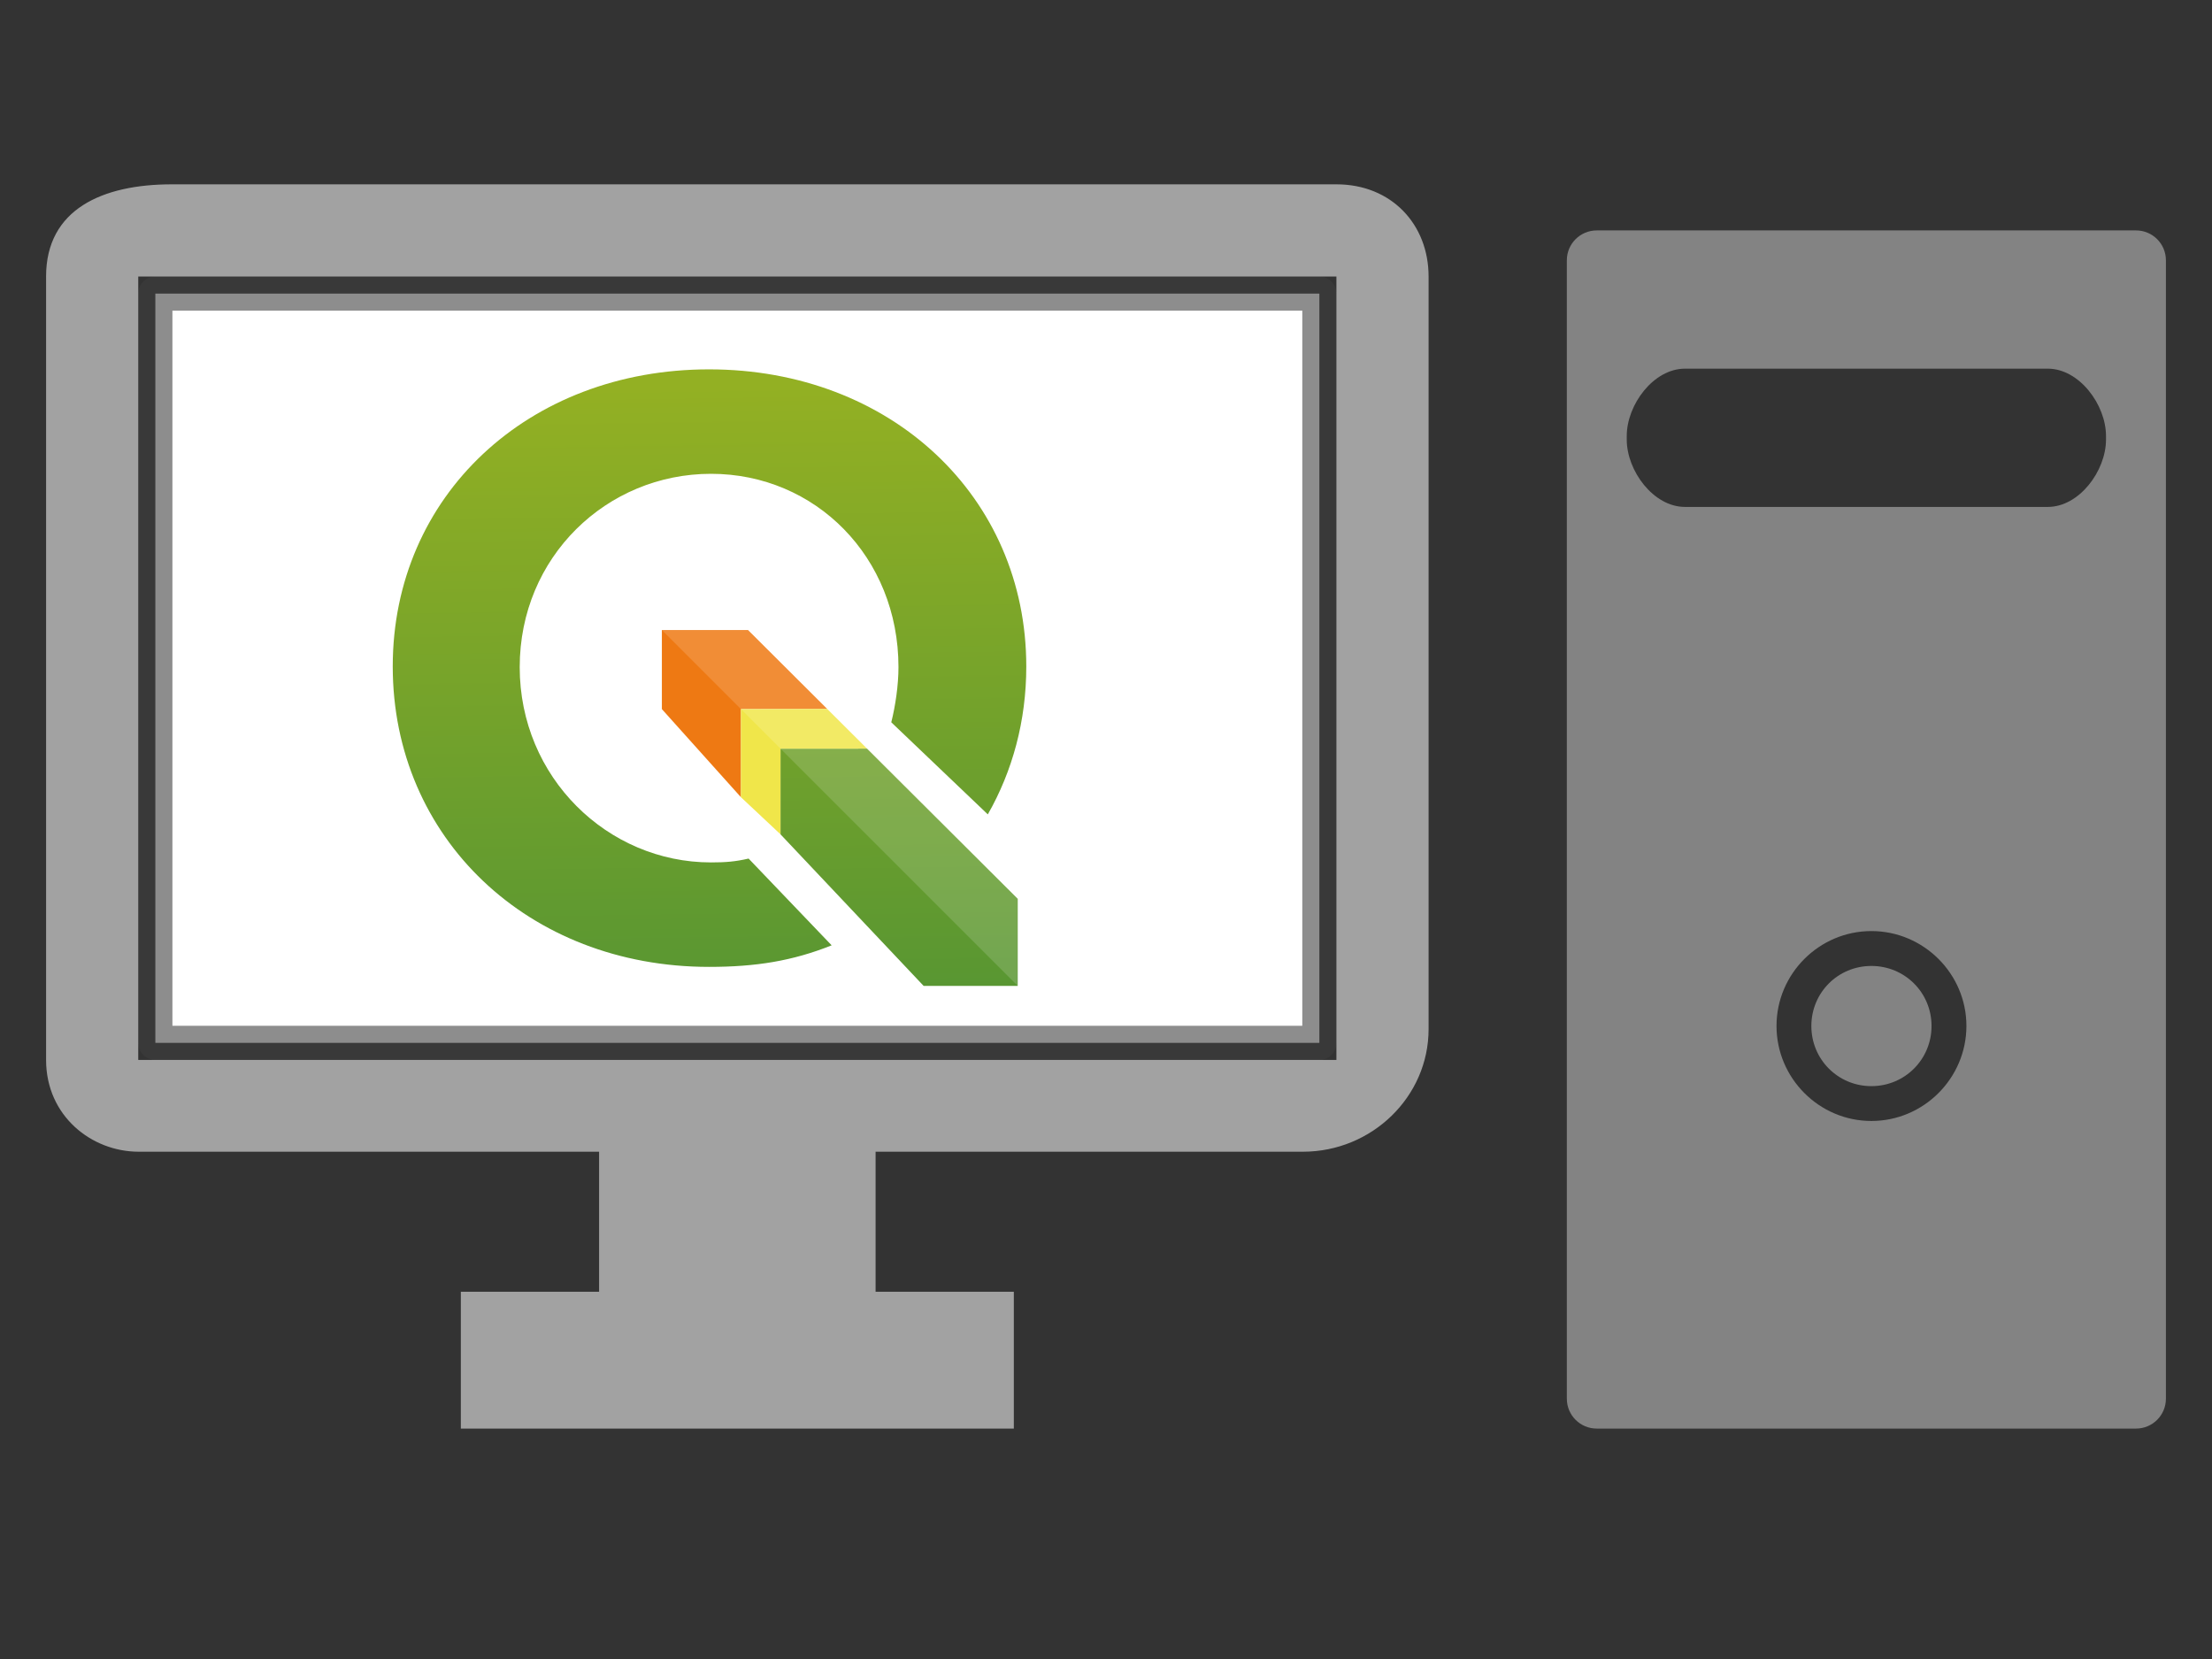 <?xml version="1.0" encoding="UTF-8" standalone="no"?>
<svg
   xmlns:dc="http://purl.org/dc/elements/1.1/"
   xmlns:cc="http://creativecommons.org/ns#"
   xmlns:rdf="http://www.w3.org/1999/02/22-rdf-syntax-ns#"
   xmlns:svg="http://www.w3.org/2000/svg"
   xmlns="http://www.w3.org/2000/svg"
   xmlns:xlink="http://www.w3.org/1999/xlink"
   xmlns:sodipodi="http://sodipodi.sourceforge.net/DTD/sodipodi-0.dtd"
   xmlns:inkscape="http://www.inkscape.org/namespaces/inkscape"
   width="48"
   height="36"
   viewBox="0 0 48 36"
   version="1.1"
   id="svg6"
   sodipodi:docname="desktop-qgis.svg"
   inkscape:version="0.92.4 (5da689c313, 2019-01-14)">
  <rect x="0" y="0" width="48" height="36" fill="#333333" stroke="none"/>
  <defs
     id="defs10">
    <linearGradient
       id="SVGID_1_"
       gradientUnits="userSpaceOnUse"
       x1="25.712"
       y1="32.037"
       x2="25.253"
       y2="1.835">
      <stop
         offset="0"
         style="stop-color:#589632"
         id="stop4" />
      <stop
         offset="1"
         style="stop-color:#93B023"
         id="stop6" />
    </linearGradient>
    <linearGradient
       gradientTransform="translate(0.085,-74.132)"
       id="SVGID_2_"
       gradientUnits="userSpaceOnUse"
       x1="16.276"
       y1="32.118"
       x2="15.808"
       y2="1.311"
       xlink:href="#SVGID_1_">
      <stop
         offset="0"
         style="stop-color:#589632"
         id="stop13" />
      <stop
         offset="1"
         style="stop-color:#93B023"
         id="stop15" />
    </linearGradient>
    <linearGradient
       inkscape:collect="always"
       xlink:href="#SVGID_1_"
       id="linearGradient4559"
       gradientUnits="userSpaceOnUse"
       x1="25.712"
       y1="32.037"
       x2="25.253"
       y2="1.835" />
    <linearGradient
       inkscape:collect="always"
       xlink:href="#SVGID_2_"
       id="linearGradient4568"
       gradientUnits="userSpaceOnUse"
       gradientTransform="translate(0.085,-74.132)"
       x1="16.276"
       y1="32.118"
       x2="15.808"
       y2="1.311" />
  </defs>
  <sodipodi:namedview
     pagecolor="#ffffff"
     bordercolor="#666666"
     borderopacity="1"
     objecttolerance="10"
     gridtolerance="10"
     guidetolerance="10"
     inkscape:pageopacity="0"
     inkscape:pageshadow="2"
     inkscape:window-width="1410"
     inkscape:window-height="790"
     id="namedview8"
     showgrid="false"
     inkscape:zoom="13.906434"
     inkscape:cx="19.748226"
     inkscape:cy="23.709877"
     inkscape:window-x="326"
     inkscape:window-y="115"
     inkscape:window-maximized="0"
     inkscape:current-layer="svg6" />
  <rect
     style="opacity:1;fill:#ffffff;fill-opacity:1;stroke:#3e3e3e;stroke-width:0.741;stroke-linecap:round;stroke-linejoin:round;stroke-miterlimit:4;stroke-dasharray:none;stroke-dashoffset:2.868;stroke-opacity:0.588"
     id="rect817"
     width="25.259"
     height="16.259"
     x="3.371"
     y="6.371" />
  <path
     d="M 1.05,1.451 H 32.946 V 33.347 H 1.05 Z"
     id="path2"
     inkscape:connector-curvature="0"
     style="fill:none;stroke-width:1.329" />
  <path
     d="M 29,4 H 3.727 C 2.227,4 1,4.538 1,6 v 16.999 c 0,1.22 0.991,1.993 2.008,1.993 H 13 V 28.031 H 10 V 31 h 12 v -2.969 h -3 v -3.039 h 9.273 C 29.773,24.992 31,23.796 31,22.334 V 6 C 31,4.869 30.195,4 29,4 Z m 0,19 H 3 V 6 h 26 z"
     id="path4"
     inkscape:connector-curvature="0"
     style="fill:#f0f0f0;fill-opacity:0.588;stroke-width:1.346"
     sodipodi:nodetypes="sssssccccccccssssccccc" />
  <path
     style="fill:#dcdcdc;fill-opacity:0.471;stroke:none;stroke-width:2.6;stroke-miterlimit:4;stroke-dasharray:none;stroke-opacity:1"
     d="m 34.65,5 c -0.36,0 -0.65,0.29 -0.65,0.65 V 30.35 C 34,30.71 34.29,31 34.65,31 H 46.35 C 46.71,31 47,30.71 47,30.35 V 5.65 c 0,-0.36 -0.29,-0.65 -0.65,-0.65 z M 36.562,8 h 7.876 c 0.681,0 1.262,0.781 1.262,1.462 v 0.076 C 45.7,10.219 45.119,11 44.438,11 H 36.562 C 35.881,11 35.3,10.219 35.3,9.538 V 9.462 C 35.3,8.781 35.881,8 36.562,8 Z m 4.047,12.204 c 1.133,2e-6 2.062,0.926 2.062,2.059 0,1.133 -0.928,2.062 -2.062,2.062 -1.133,0 -2.059,-0.928 -2.059,-2.062 0,-1.133 0.926,-2.059 2.059,-2.059 z m 0,0.757 c -0.725,0 -1.303,0.578 -1.303,1.303 0,0.725 0.578,1.305 1.303,1.305 0.725,0 1.305,-0.58 1.305,-1.305 0,-0.725 -0.58,-1.303 -1.305,-1.303 z"
     id="rect4526"
     inkscape:connector-curvature="0"
     sodipodi:nodetypes="sssssssssssssssssscssscsssss" />
  <rect
     y="-33.523"
     x="3.477"
     height="16.046"
     width="25.046"
     id="rect4524"
     style="opacity:1;fill:#ffffff;fill-opacity:1;stroke:#8f8f8f;stroke-width:0.954;stroke-linecap:round;stroke-linejoin:round;stroke-miterlimit:4;stroke-dasharray:none;stroke-dashoffset:2.868;stroke-opacity:0.588" />
  <g
     id="g4557"
     transform="matrix(0.429,0,0,0.429,8.486,39.629)">
    <g
       id="g4566">
      <polygon
         transform="translate(0.085,-74.132)"
         style="fill:#ee7913"
         points="13.613,13.625 13.613,17.625 17.613,22.082 17.613,17.625 21.97,17.612 17.969,13.625 "
         id="polygon2-3" />
      <polygon
         transform="translate(0.085,-74.132)"
         style="fill:url(#linearGradient4559)"
         points="19.613,23.958 26.853,31.625 31.613,31.625 31.613,27.222 23.989,19.624 19.613,19.625 "
         id="polygon9" />
      <polygon
         transform="translate(0.085,-74.132)"
         style="fill:#f0e64a"
         points="17.613,17.625 17.613,22.082 19.613,23.958 19.613,19.625 23.989,19.624 21.97,17.612 "
         id="polygon11" />
      <path
         inkscape:connector-curvature="0"
         style="fill:url(#linearGradient4568);fill-opacity:1"
         d="m 18.085,-48.947 c -0.682,0.157 -1.17,0.195 -1.901,0.195 -5.229,0 -9.677,-4.3 -9.677,-9.876 0,-5.576 4.399,-9.781 9.677,-9.781 5.278,0 9.482,4.205 9.482,9.781 0,0.907 -0.155,1.961 -0.364,2.788 l 4.883,4.658 c 1.248,-2.187 1.946,-4.729 1.946,-7.482 0,-8.594 -6.858,-15.028 -16.044,-15.028 -9.144,-0.001 -16.002,6.391 -16.002,15.027 0,8.678 6.858,15.197 16.001,15.197 2.361,0 4.224,-0.3 6.2,-1.09 z"
         id="path18" />
      <polygon
         transform="translate(0.085,-74.132)"
         style="opacity:0.15;fill:#ffffff"
         points="17.969,13.625 31.613,27.222 31.613,31.625 13.613,13.625 "
         id="polygon20" />
    </g>
  </g>
</svg>
